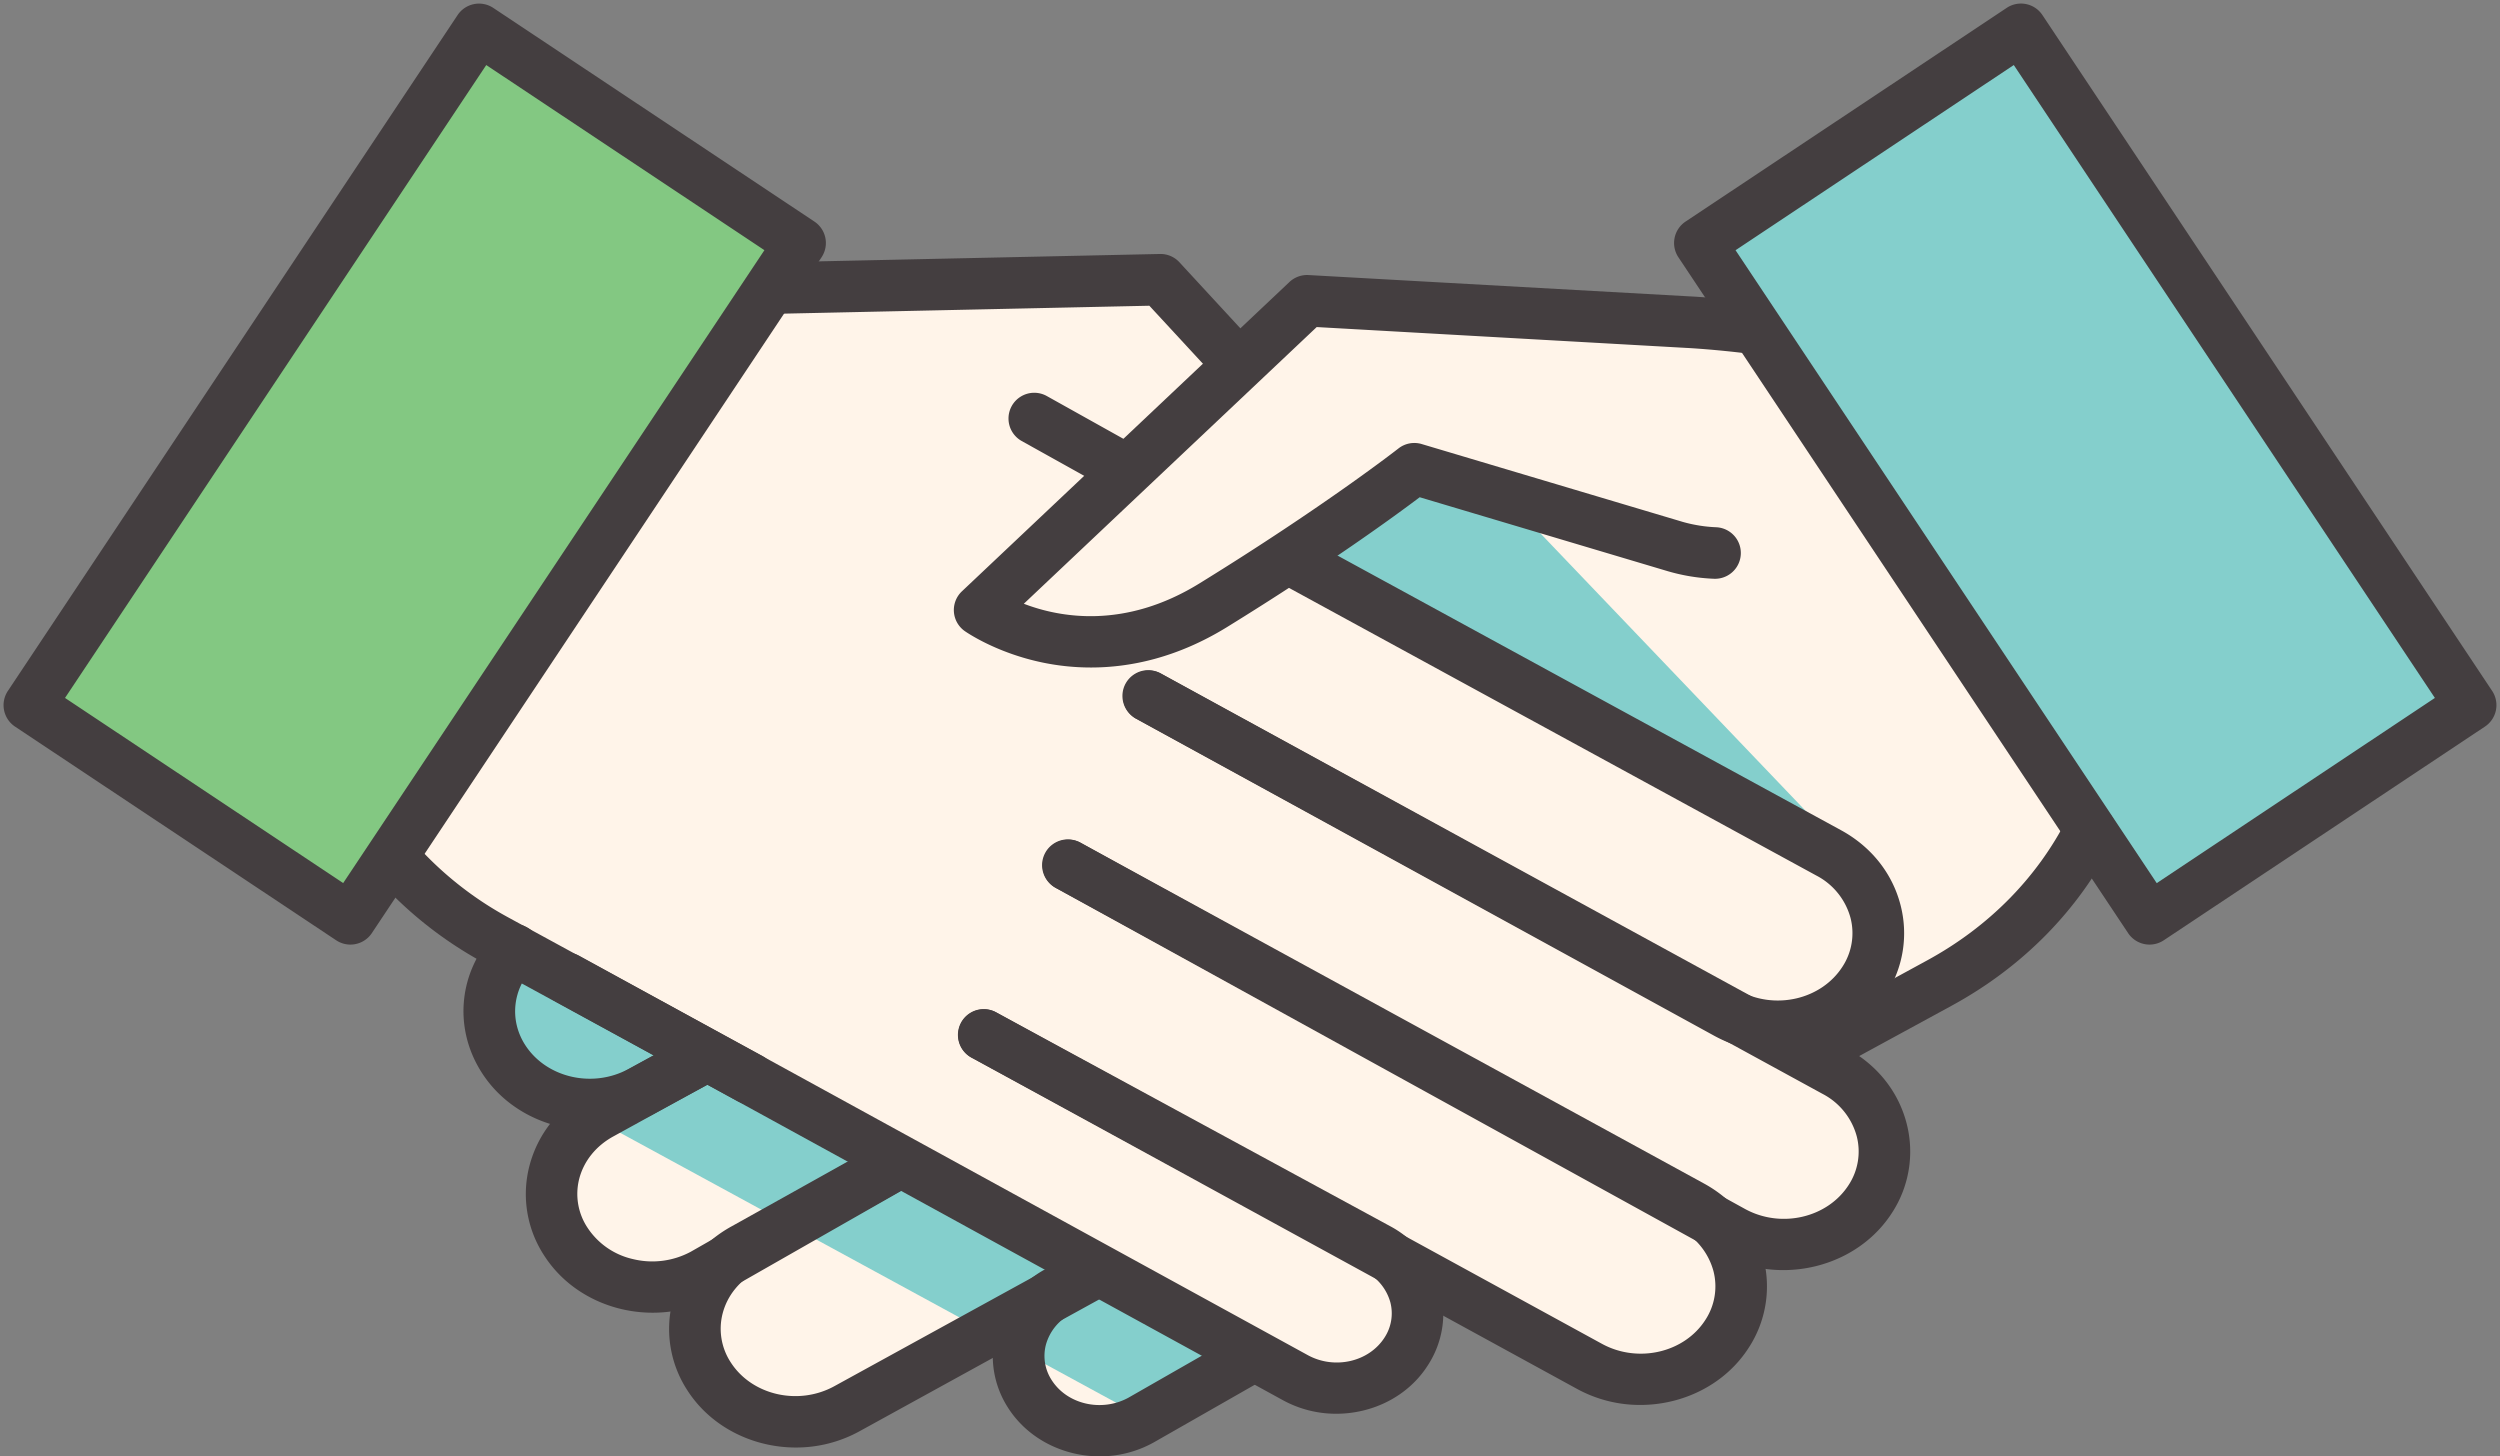 <svg xmlns="http://www.w3.org/2000/svg" viewBox="-1.734 -1.734 1213.338 706.834"><rect x="-1.734" y="-1.734" width="1213.338" height="706.834" fill="#808080" stroke="none"/><title>Depositphotos_67278179_02</title><g data-name="Layer 2"><g data-name="Layer 1"><g data-name="Layer 2"><path fill="#fff4e9" d="M143.65 377.75l207.49-241.84 210.32-1.88 37.4 40.44 33.78-30.22 216.6 13.29 163.43 243.71-37.59 53.76-91.59 48.67 22.89 28.61 2.87 30.06-10.02 32.9-41.5 4.3-22.89-2.87 4.29 38.65-22.89 28.62-21.48 1.43-103.02-44.37-10.92 33.1-29.16 19.86-47.29-16.36-71.49 34.96-34.83-17.79-9.53-30.87-103.02 41.5-37.21-10.02-14.31-25.76-1.43-21.46-44.36-7.16-22.9-30.04 8.59-42.94-31.32-36-4.47-52.72-94.44-81.56z"/><path fill="#84cfcc" d="M732.86 243.5L894.85 413 630.87 270.5l53.84-44.74 48.15 17.74z"/><path fill="#84cfcc" d="M202.85 428.88l35.24 30.43 4.47 52.72 8.53 9.82 229.9 125.1 7.53-3.04 2.66 8.59 58.53 31.85 54.66-26.74 32.04 11.09-433.56-239.82z"/><path fill="#84cfcc" d="M823.255 116.206L979.106 12.502l218.26 328.01-155.85 103.704z"/><path fill="#83c882" d="M12.49 340.512l218.26-328.01L386.6 116.205l-218.259 328.01z"/><path d="M598.86 187a12.46 12.46 0 0 1-9.18-4l-33.59-36.35-182 3.94a12.5 12.5 0 0 1-.54-25l187.66-4.06a12.47 12.47 0 0 1 9.45 4L608 166a12.5 12.5 0 0 1-9.17 21z" fill="#443e40"/><path d="M284.78 546.72c-20.9 0-41.35-10-52.78-28-13.9-21.81-11.12-49.18 6.91-68.11A12.5 12.5 0 1 1 257 467.88c-10 10.45-11.53 25.5-3.92 37.44 10.2 16 32.75 21.29 50.27 11.72l30.57-16.61a12.52 12.52 0 1 1 11.94 22L315.32 539a63.63 63.63 0 0 1-30.54 7.72z" fill="#443e40"/><path d="M532.06 705.09c-17.65 0-34.91-8.45-44.56-23.6a46.27 46.27 0 0 1-5.92-36.74 48.71 48.71 0 0 1 23.84-30.41l12.28-8.27a12.51 12.51 0 1 1 14 20.73l-12.7 8.58q-.49.33-1 .61a24 24 0 0 0-12.14 15 21.51 21.51 0 0 0 2.81 17.07c7.5 11.78 24.14 15.64 37.13 8.63l52.44-30a12.5 12.5 0 0 1 12.4 21.71l-52.56 30-.22.12a53.71 53.71 0 0 1-25.8 6.57z" fill="#443e40"/><path d="M315 635.37c-20.92 0-41.36-10-52.79-28a54.41 54.41 0 0 1-7-43.22c4-15.44 14.21-28.33 28.81-36.3l49.82-27.43a12.5 12.5 0 0 1 12.06 21.9L296 549.78c-8.5 4.64-14.39 12-16.62 20.61a29.67 29.67 0 0 0 3.95 23.61 35.81 35.81 0 0 0 22.19 15.36 39.41 39.41 0 0 0 28-3.58l93.35-53.29a12.5 12.5 0 0 1 12.39 21.71l-93.47 53.33-.21.12a63.75 63.75 0 0 1-30.58 7.72z" fill="#443e40"/><path d="M384.54 700.8c-20.91 0-41.36-10-52.79-27.94a54.48 54.48 0 0 1-7-43.27c4-15.41 14.19-28.27 28.76-36.23l73.45-41A12.5 12.5 0 0 1 439.42 574l-.27.15-73.5 41-.1.06c-8.45 4.61-14.34 11.91-16.57 20.56a29.72 29.72 0 0 0 3.87 23.59c10.21 16 32.76 21.27 50.26 11.72l119.55-65.67a12.5 12.5 0 0 1 12 21.91L415.1 693.08a63.74 63.74 0 0 1-30.56 7.72z" fill="#443e40"/><path d="M875.91 522.57a12.5 12.5 0 0 1-6-23.48l63.83-34.8c29.75-16.24 53.19-40 67.78-68.7a12.5 12.5 0 1 1 22.29 11.33c-16.89 33.22-43.9 60.65-78.1 79.32L881.88 521a12.44 12.44 0 0 1-5.97 1.57z" fill="#443e40"/><path d="M860.88 508.78a63.62 63.62 0 0 1-30.57-7.78l-280.8-154a12.5 12.5 0 0 1 12-21.92l280.78 154c17.48 9.56 40 4.31 50.23-11.71a29.7 29.7 0 0 0 3.88-23.57 32.83 32.83 0 0 0-16.58-20.59L618.16 280.49a12.51 12.51 0 1 1 12-22l261.7 142.75c14.61 8 24.84 20.87 28.81 36.31a54.45 54.45 0 0 1-7 43.23c-11.46 17.99-31.9 28-52.79 28z" fill="#443e40"/><path d="M544 238.29a12.44 12.44 0 0 1-6.08-1.59L494 212.23a12.5 12.5 0 0 1 12.18-21.83L550 214.87a12.5 12.5 0 0 1-6.1 23.42z" fill="#443e40"/><path d="M646.79 684.41a53.64 53.64 0 0 1-25.72-6.49l-353.92-194a12.5 12.5 0 0 1 12-21.92l353.9 194c13 7.07 29.66 3.22 37.2-8.6a21.45 21.45 0 0 0 2.82-17 24.08 24.08 0 0 0-12.15-15L469.73 511.54a12.51 12.51 0 0 1 11.92-22l191.24 103.8a48.83 48.83 0 0 1 24.41 30.79 46.19 46.19 0 0 1-6 36.69c-9.61 15.18-26.87 23.59-44.51 23.59z" fill="#443e40"/><path d="M863.79 614.69a63.73 63.73 0 0 1-30.53-7.7L510.79 429.26a12.5 12.5 0 1 1 11.74-22.07l.33.18 322.42 177.7c17.48 9.52 40 4.26 50.25-11.76a29.63 29.63 0 0 0 3.88-23.54 32.85 32.85 0 0 0-16.58-20.6L549.53 347a12.5 12.5 0 0 1 12-21.94L894.8 507.22c14.6 8 24.84 20.86 28.82 36.31a54.37 54.37 0 0 1-7 43.21c-11.45 17.94-31.91 27.95-52.83 27.95z" fill="#443e40"/><path d="M794.33 680.14a63.64 63.64 0 0 1-30.58-7.74L469.7 511.52a12.5 12.5 0 0 1 12-21.93l294.05 160.88c17.51 9.57 40.06 4.32 50.26-11.71a29.67 29.67 0 0 0 3.87-23.54 32.86 32.86 0 0 0-16.59-20.6L510.82 429.28a12.5 12.5 0 1 1 12-21.94l302.46 165.33c14.61 8 24.84 20.87 28.82 36.31a54.42 54.42 0 0 1-7 43.21c-11.42 17.94-31.87 27.95-52.77 27.95z" fill="#443e40"/><path d="M362.27 534.25a12.44 12.44 0 0 1-6-1.53l-123.13-67.15a192.32 192.32 0 0 1-54-43.38 12.52 12.52 0 0 1 19-16.3 167.41 167.41 0 0 0 47 37.74l123.15 67.15a12.5 12.5 0 0 1-6 23.48z" fill="#443e40"/><path d="M527.7 322.23a115.11 115.11 0 0 1-23.24-2.37c-22.84-4.71-37.37-14.9-38-15.33a12.5 12.5 0 0 1-1.34-19.28l158.94-150.1a12.5 12.5 0 0 1 9.28-3.39l185.07 10.35c.51 0 14.35.74 32.39 3A12.5 12.5 0 0 1 848 170h-.31c-17-2.16-30.44-2.86-30.58-2.86L637.31 157 495.16 291.29c17.37 6.67 48.94 12.55 85.28-9.9 60.92-37.59 96.18-65.19 96.53-65.46a12.51 12.51 0 0 1 11.3-2.15l126 37.57.45.14a69.89 69.89 0 0 0 16.53 2.67 12.51 12.51 0 0 1-1.22 25 92.94 92.94 0 0 1-23.03-3.88l-119.7-35.69c-12 9.05-44.31 32.66-93.66 63.11-24.4 14.99-47.23 19.53-65.94 19.53z" fill="#443e40"/><path d="M168.34 456.71a12.5 12.5 0 0 1-6.92-2.09L5.57 350.92a12.5 12.5 0 0 1-3.48-17.33l218.26-328a12.5 12.5 0 0 1 17.33-3.48L393.52 105.8a12.5 12.5 0 0 1 3.48 17.33l-218.26 328a12.5 12.5 0 0 1-10.41 5.58zM29.82 337l135 89.85 204.44-307.16-135-89.85z" fill="#443e40"/><path d="M1041.52 456.71a12.5 12.5 0 0 1-10.41-5.58l-218.26-328a12.5 12.5 0 0 1 3.48-17.33L972.19 2.09a12.5 12.5 0 0 1 17.33 3.48l218.26 328a12.5 12.5 0 0 1-3.48 17.33l-155.85 103.7a12.5 12.5 0 0 1-6.93 2.11zm-200.93-337L1045 426.88 1180 337 975.63 29.83z" fill="#443e40"/></g></g></g></svg>